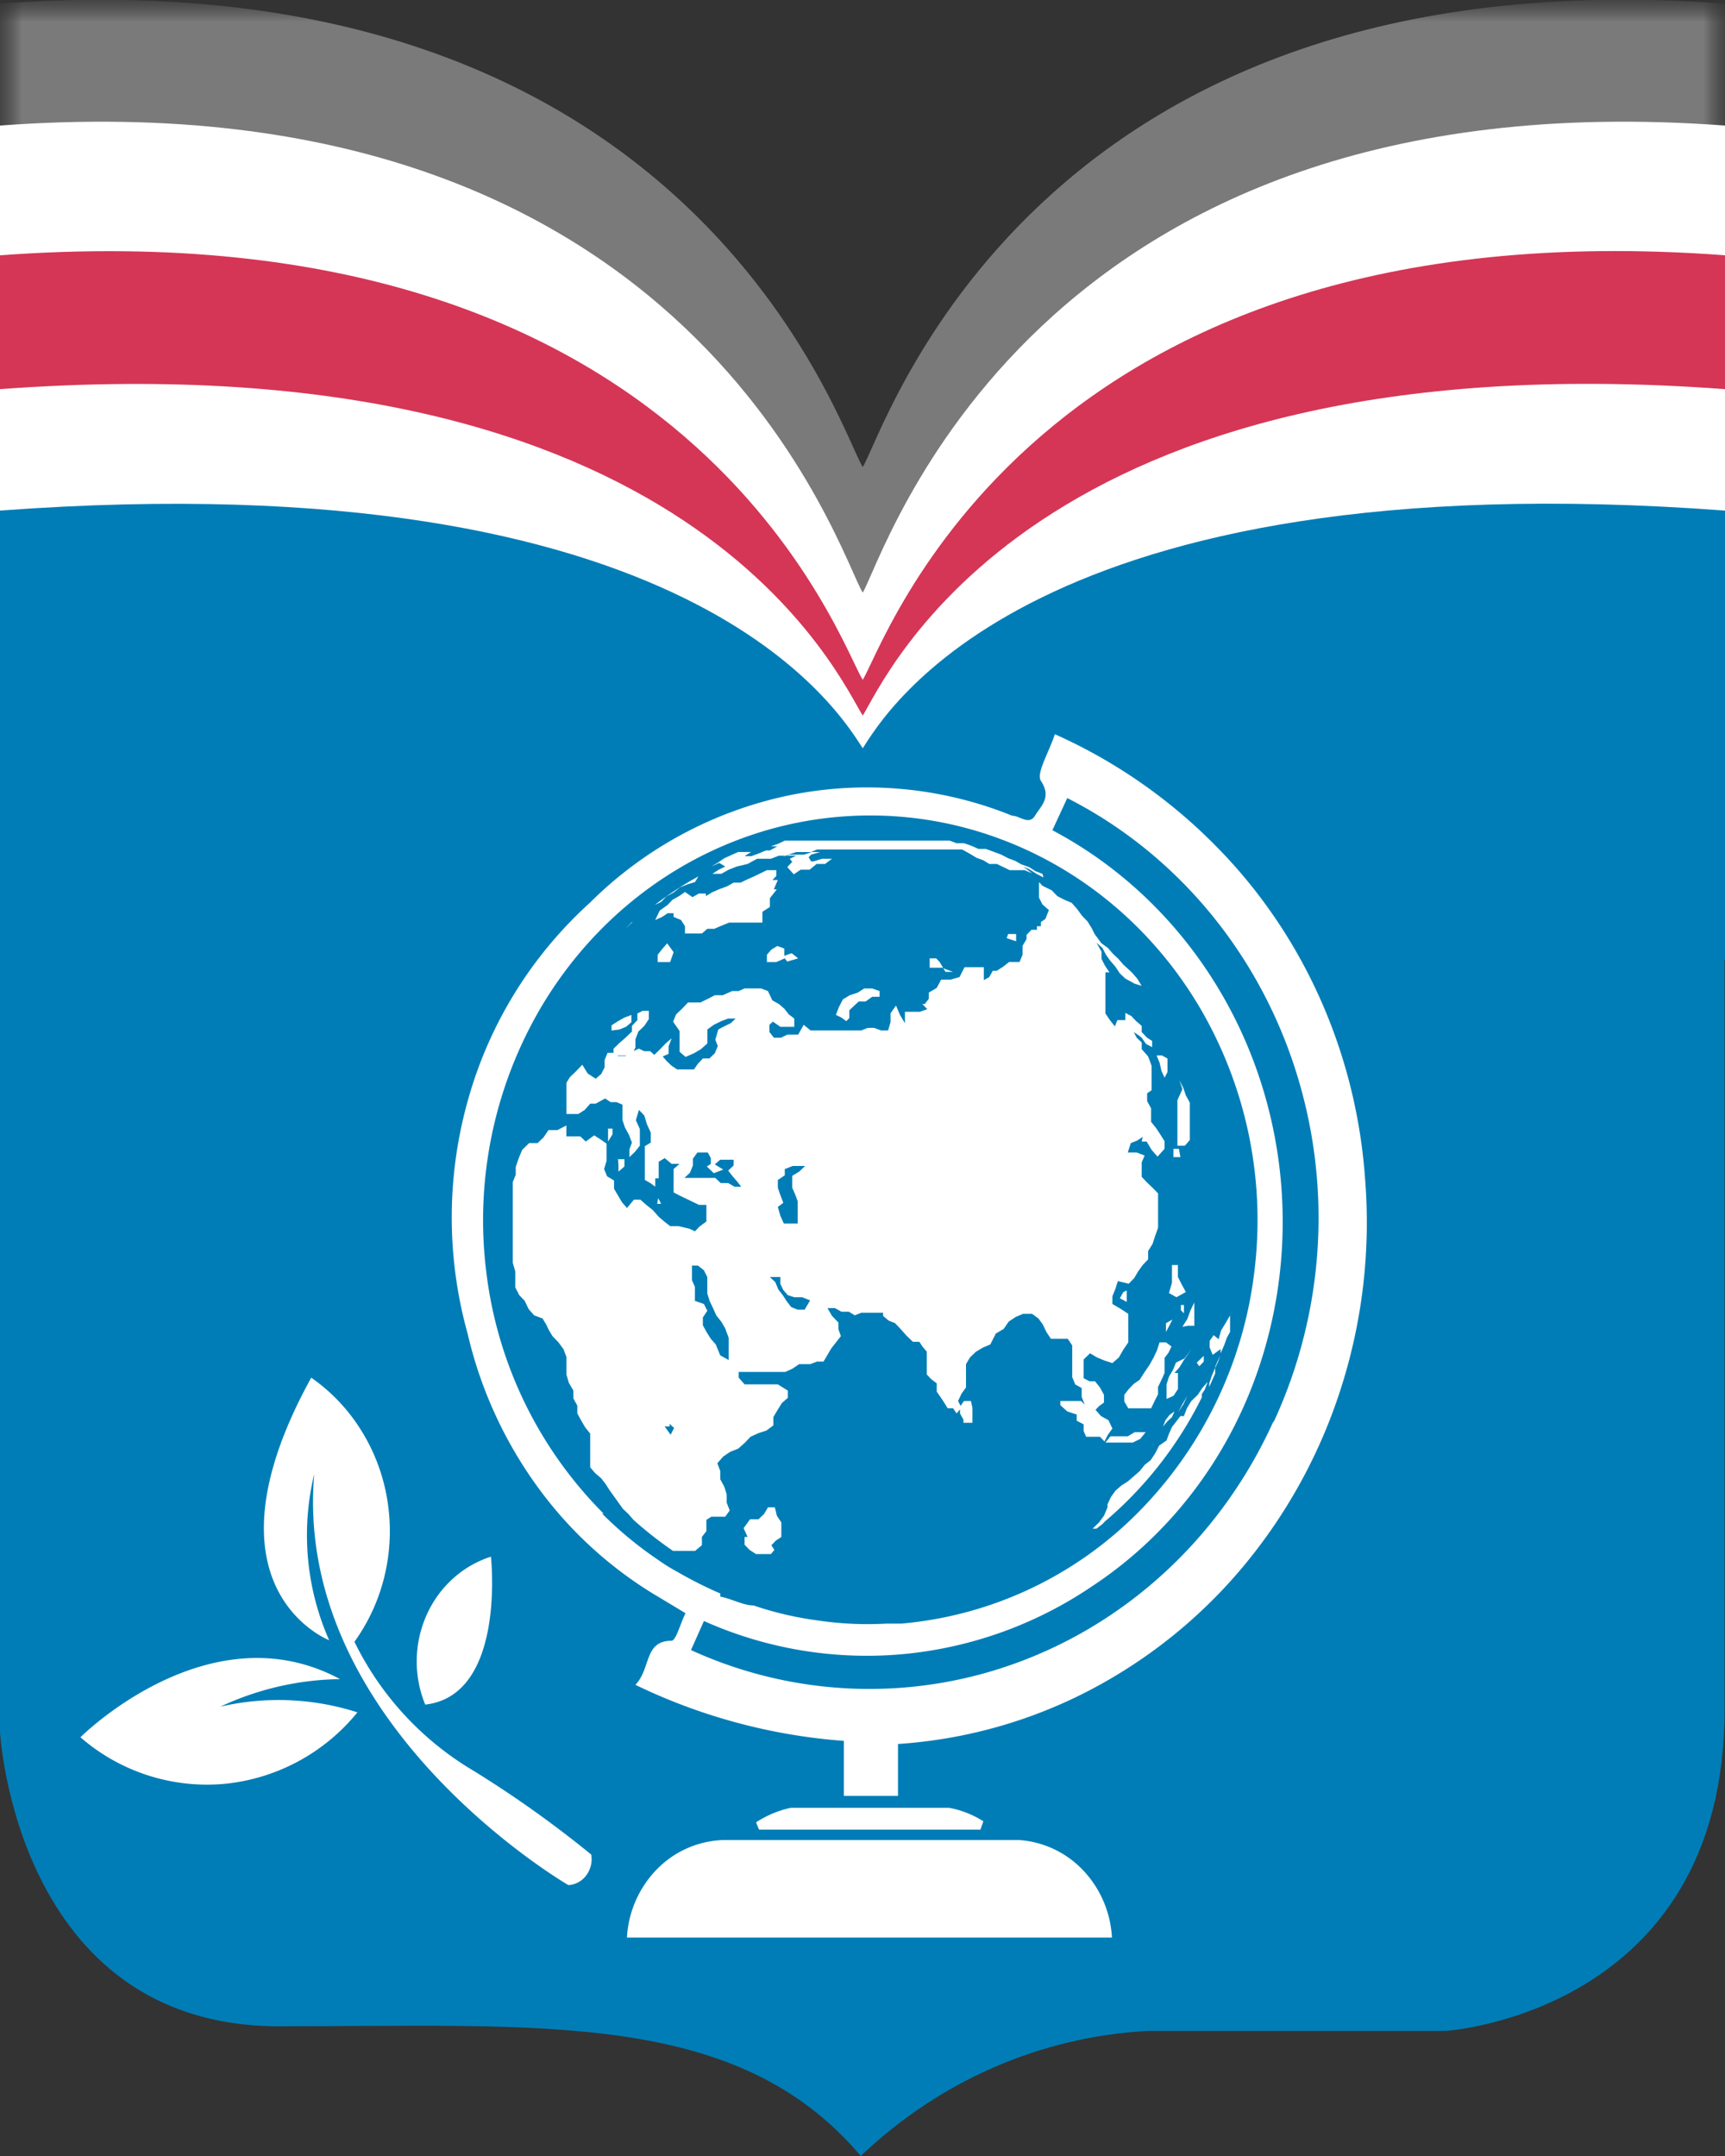 <svg width="40" height="50" fill="none" xmlns="http://www.w3.org/2000/svg"><rect width="100%" height="100%" fill="#333333" stroke="none"/><g clip-path="url(#clip0_208_7398)"><path d="M23.252 21.24h-.092.092zm-6.826-1.396l-.15.072-.15.096h.208l.172-.096.185-.073.241-.072.23-.108h.322l.185-.072h.403l-.15.084v.072l-.115.12.15.17.16-.121h.208l.161-.12h.196l.15-.133h-.22l-.195.072h.092-.15l.058-.337h-.15l.15-.144h.196l.161-.072h-.277.104l-.184.072h-.529l-.173.06.15-.06h2.647-.587 2.003l.173.084.16.108.162.06.138.085h.161l.161.06.15.084h.345l.173.072-.207-.156.16.072.15.097.162.084-.07-.097-.16-.072-.15-.084-.173-.06-.15-.084-.16-.06-.162-.085-.15-.072-.172-.06h-.161l-.161-.072-.184.096h-.173l-.161-.06h-.173l-.173-.06h-2.797l-.172.06h-.506l-.162.072-.161.06h-.161.31l-.172.096h.08-.172l-.173.073-.161.06h-.184l.15-.109-.139.073h-.16l-.162.072-.161.072-.138.096-.127.217.184-.084.127-.049zm1.53-.482h.116l-.115.06v-.06zm1.658-.24h.3-.346.046zm-1.001.072h.495-.207.103-.426.035zm8.932 12.78l.07-.181-.127.144-.104.157-.104.156-.103.157-.07.192h-.08l-.092.133-.103.132-.07.156-.057.157-.173.12-.092.18-.103.145-.139.12-.115.145-.138.12-.138.108-.15.109-.138.12-.103.145-.08.168v.072l-.081.18-.115.17-.15.144.092-.06a.36.36 0 00.127-.109l.069-.06.138-.108a8.953 8.953 0 002.106-2.744v-.084l-.08.108.103-.192zm-9.968 2.731h-.161l-.15.193-.115.12h-.196l-.16.205.103.204h-.115v.18l.115.121.15.096h.345l.08-.096-.069-.108.104-.109.126-.084v-.529l-.057-.193zm10.279-3.417l-.08.168-.07.169-.057.168v.169-.085l.138-.313v-.288l.069-.133v.145zM25.22 33.14l.08-.157.104-.144-.08-.157-.173-.096-.138-.096.08-.084.116-.084v-.181l-.081-.169-.115-.144h-.138l-.127-.084v-.421l.15-.145.16.097.174.072.092-.06.15-.133.103-.18.115-.169v-.662l-.184-.12-.184-.084v-.18l.069-.17.057-.18h.253l.127-.132.08-.156.116-.145.126-.132v-.193l.104-.168.058-.193.069-.18v-.783l-.116-.132-.126-.108-.127-.12v-.169l-.057-.156.057-.169h-.357l.07-.216.15-.06.126-.085.115.072h.115l.115.193.138.156.161-.18v-.18l-.172-.109-.092-.157-.116-.144v-.313l-.046-.18v-.18l.104-.073v-.565l-.08-.23-.116-.156-.08-.156-.08-.145-.07-.132.127.072.092.145.104.144.138.072v-.156l-.116-.096-.08-.145-.08-.144-.127-.108-.115-.133-.139-.06v.168h-.184l-.057.145-.115-.157-.104-.156v-.963h.092l-.103-.156-.081-.157v-.18l-.115-.193.127.109.092.168.103.145.115.132.104.144.126.133.22.12.218.096-.104-.168-.126-.144-.196-.181-.115-.132-.127-.12-.115-.133-.265-.084-.103-.157-.104-.168-.103-.157-.127-.132-.115-.157-.127-.144-.172-.072-.162-.084-.126-.133-.127-.108-.126-.096v.349l.08.168.138.133-.08.204-.092.072v.097h-.092v.084h-.127l-.115.12v.084l-.092.169v.204l-.07.169h-.379l-.138.108-.15.097h-.127l-.08.144-.115.084v-.301h-.45l-.114.24-.207.061h-.22l-.103.193-.184.108v.144l-.104.12.104.121-.161.06h-.357v.253l-.115-.18-.092-.217-.127.18v.205l-.057.192h-.276l-.162-.06h-.15l-.16.06h-.921l-.162-.132-.126.229h-.31l-.15.072h-.162l-.103-.133v-.168l.08-.072.161.108h.38v-.036l-.126-.108-.104-.133-.127-.108-.15-.072-.103-.217-.138-.084h-.323l-.137.06h-.15l-.219.084h-.184l-.161.085-.173.072h-.334l-.138.144-.138.133-.069.168.15.217v.481l.138.12.196-.084.16-.096.15-.145v-.156l.058-.168.15-.109.16-.084.174-.06h.172l-.115.108-.15.072-.138.073-.069.228.058.157-.07.168-.126.108h-.15l-.115.12-.092.133h-.391l-.127-.096-.115-.109-.184-.168.15-.072v-.18l.069-.17-.139.121-.126.133-.138.132-.092-.084h-.265l-.161.072-.15.096h-.172l-.104-.072h-.138l-.07.18v.169l-.08.156-.127.109-.184-.12-.126-.205-.15.156-.15.133-.069.132v.156l-.08.109v.409l.138.06h.138l.15-.084.126-.145h.138l.22-.132.126.096h.138l.138.06v.349l.058.181.092.168.069.18-.058.157v.18l.127-.12.115-.144v.084-.481l-.092-.204.069-.23.127.133.057.193.08.204v.217l-.138.096v.77l.127.072.115.073v-.193h.08v-.385l.139-.084.15.132h.195l-.138.109v.685l.15.06.15.073.149.072.15.084h.172v.397l-.16.12-.104.109-.127-.06-.253-.06h-.207l-.104-.193-.127-.12-.138-.145-.15-.12-.138-.12h-.138l-.172.192-.104-.132-.092-.157-.092-.144v-.193l-.161-.096-.07-.18.058-.193v-.385l-.138-.096-.15-.108-.138-.12-.138-.121-.173-.06h-.138v-.265l-.207.12h-.207l-.115.169-.138.132h-.196l-.161.145-.08.204-.07.205v.18l-.069.169v1.841l.058.192v.373l.092.169.127.144.092.193.126.144.196.073.08.132.07.144.08.133.138.144.115.156.07.18-.104.23v.204l.057.193.104.18v.18l.092.17v.18l.092.168.092.157.115.144v.83l.127.133.138.108.104.144.092.145.103.144.104.145.104.144.115.12.126.133c.292.261.6.503.921.722h.07l.137.06.15.06h.15l.16-.132v-.193l.104-.132v-.265l.127-.072.069-.06h.161l.104-.145-.07-.18v-.193l-.057-.18-.138-.193v-.192l-.092-.12.138-.145.161-.108.184-.073.15-.132.138-.144.184-.085.184-.06.162-.12v-.193l.092-.168.103-.169.139-.108v-.18l-.116-.073h-.852l-.138-.156v-.144h1.082l.162-.073.16-.108h.254l.207-.168h.161l.092-.157.092-.156.116-.145.103-.144-.057-.145v-.156l-.207-.3-.104-.181h.172l.15.084h.161l.15.084h.15l.172.012h.334v.072l.127.109.15.06.103.12.161.169.15.144h.15l.08.12.092.12v.53l.104.109.126.084v.204l.092.133.08.12.081.12.127.073.07.12.126-.132.138-.109.08-.168.104-.145v-.54l.092-.157.138-.132.161-.096.173-.072.127-.253.184-.108.115-.169.161-.108.173-.072h.207l.138.108.115.144.08.169.104.144h.357l.104.145v.745l.069.17.15.083v.205l.069.18-.127-.084h-.461v.096l.162.145.218.072v.145l.162.096v.144l.057.145.15.06h.299zm-10.06-.157l-.139-.204.116.06v-.06l.103.096-.08.108zm1.15-1.84l-.195-.217-.115-.133-.104-.156-.08-.157v-.18l.103-.169-.08-.156-.161-.06v-.169l-.058-.156v-.493h.138l.138.096.08.156v.385l.058.193.081.156.07.169.103.144.103.157.08.216v.518l-.16-.145zm.61-3.912h-.23l-.15-.072h-.172l-.126-.12h-.714l.127-.133.069-.156.057-.157.104-.144h.242l-.012.024v.133l-.092.06.161.156.219-.084-.196-.12.127-.109h.31v.145l-.126.12.104.132.103.12.104.133.092.072zm.933-.264v-.145l.184-.072h.288l-.15.132-.16.085v.288l.068.145v.685h-.322l-.08-.18-.058-.204.127-.097-.07-.18-.057-.169v-.192l.23-.096zm.46 3.104h-.16l-.196.012-.104-.132-.092-.145-.104-.144-.069-.156-.126-.12h.241v.144l.07.156.103.12.092.133h.184l.173.072-.011.06zm4.605-8.52l.219.085v-.193h-.116l-.103.108zm-9.105 4.357h-.104v.3l.104-.168v-.133zm1.036 1.768h.115l-.07-.144-.045.144zm-.956-.89v.156l.139-.132v-.168h-.15v-.12l-.07.071.081.193zm13.468 4.67l.15-.17v-.132l-.115.133-.035.168zm-.483-5.043h-.116v.18h.162l-.046-.18zm-.22 3.333l.174.109.218-.12-.092-.181-.092-.169v-.277h-.15v.41l-.057.228zm0 .782l.081-.156-.15.084v.205l.07-.133zm.346-.493h-.069v.048l.07.06v-.108zm-.103-4.765v.529l-.058.169v.361h.173l.115-.12v-.879l-.092-.157-.07-.168-.08-.18v.06l.07.204-.058.18zm-1.151 7.785h-.426l-.116.157h.634l.172-.084.127-.169h-.253l-.138.096zm-.104-3.345l-.08.157.16.084v-.265l-.08.024zm.886-1.444v.349h.058v-.372l-.058.023zm-4.431 3.971h-.162l-.092.133.023.12.081.144v.073h.207v-.35l-.057-.12zm4.408-7.653l.08.144.058-.12v-.313l-.138-.072h-.034l.069.168-.035.193zm1.6 5.668l-.103.18-.104.169-.058.204-.115-.108-.092.144V31l.07.168.184-.132v.096l.08-.192.07-.18.068-.121v-.469.084zm-.978.24h.15v-.589l-.093.192-.069.193-.115.18.127.024zm-.346 1.998l.058-.132-.127.084-.08.132-.058.145.092-.12.115-.109zm-5.248-10.313h.172l-.23-.084.058.084zm4.846 10.036l.08-.144v-.18l.08-.157.07-.157v-.36l.092-.109.069-.144-.127-.097h-.172l-.058.18-.08.17-.093.168-.15.204-.091.133-.127.108-.115.108-.104.145v.156l.093.157h.529l.104-.18zm-8.587-10.349v-.168l-.173-.036-.138.072-.104.132v.169h.219l.196-.085.057.073.253-.073-.15-.12-.16.036zm-2.256-1.408l-.139.109-.15.084-.114.12-.185.133-.103.204.161-.06.127-.084h.138v.084l.172.06.093.157v.168h.322l.126-.108h.127l.138-.06.207-.085h.806v-.265l.173-.096v-.36l.172-.205h-.069l.092-.217h-.126l.092-.096v-.133h.103-.322l-.15.073-.15.072v.06l-.16.072-.15.072h-.161l-.15.085-.195.072-.162.072-.138.084v-.06h-.16l-.162.072-.104-.024zm-.576 1.288l-.092.144v.169h.288l.08-.217-.103-.18-.173.084zm4.466 1.227h.161l.138-.108h.185v-.096l-.173-.06h-.184l-.104.156-.172.06-.173.096-.092.169-.07.192.127.06.115.085.07-.084v-.169l.126-.12.046-.18zm1.796-.998h-.15v.216h.334l-.08-.132-.104-.084zm-6.204-1.445l.172-.084.15-.12.184-.072.161-.084.092-.133-.173.096c-.29.17-.571.36-.84.566l.15-.072.104-.097zm12.051 10.759l-.195.096-.07.168-.103.157v.505h.161l.104-.156v-.373h-.08l.114-.145.104-.156.092-.18-.127.084zm-13.099-7.666l.15-.06.126-.108v-.169h-.172l-.138.096-.15.085v.132l.184.024zm12.95 8.869l.126-.18.092-.193-.115.192-.103.181zm-12.662-8.82l-.161.096-.139.12-.15.18v.169h.415l.092-.18v-.193l.07-.18.138-.133.103-.169v-.192l-.138.072h-.127v.157l-.126.132.023.12zm0-2.54l-.15.157.161-.157h-.011zm-1.473 22.336S6.4 39.71 6.906 33.935a6.03 6.03 0 00.346 3.85s-3.108-1.202-.415-6.088c0 0 3.454 2.515 1.002 6.113a7.09 7.09 0 002.75 2.996 27.45 27.45 0 012.74 1.938.642.642 0 01-.111.483.569.569 0 01-.418.238" fill="#fff"/><path d="M7.896 39.41a4.542 4.542 0 01-3.101 1.673A4.47 4.47 0 011.462 40s2.993-3.008 6.032-1.312a6.81 6.81 0 00-2.786.638 6.12 6.12 0 013.188.084zm1.577-.132a2.64 2.64 0 01.028-2.07c.143-.323.35-.611.607-.846a2.4 2.4 0 01.885-.514s.357 3.225-1.52 3.43z" fill="#fff"/><path d="M20.006 17.353c-.507-.759-3.89-7.726-20.006-6.523v29.338s.368 6.824 6.47 6.824c6.1 0 10.623-.386 13.49 3.008 1.828-1.744 4.18-2.77 6.653-2.9h6.906s6.47-.41 6.47-7.449v-28.82c-16.116-1.204-19.5 5.764-19.995 6.522" fill="#007DB6"/><g opacity=".5"><mask id="a" style="mask-type:luminance" maskUnits="userSpaceOnUse" x="0" y="0" width="40" height="19"><path d="M40 0H0v18.917h40V0z" fill="#fff"/></mask><g mask="url(#a)"><mask id="b" style="mask-type:luminance" maskUnits="userSpaceOnUse" x="0" y="0" width="40" height="19"><path d="M40 0H0v18.917h40V0z" fill="#fff"/></mask><g mask="url(#b)"><path d="M40 18.917V.084C23.885-1.119 20.5 10.072 20.006 10.83 19.499 10.072 16.116-1.107 0 .084v18.833" fill="#C2C2C2"/></g></g></g><path d="M40 19.254V2.912C23.885 1.71 20.5 12.936 20.006 13.742 19.499 12.985 16.16 1.71 0 2.912v16.342" fill="#fff"/><path d="M40 19.82V5.92c-16.115-1.203-19.5 9.086-19.994 9.844C19.499 15.006 16.116 4.73 0 5.921V19.82" fill="#D53656"/><path d="M40 18.917V9.025c-16.115-1.203-19.5 6.8-19.994 7.57-.507-.77-3.89-8.761-20.006-7.57v9.892" fill="#fff"/><path d="M40 22.25V11.841c-16.115-1.203-19.5 4.754-19.994 5.512-.507-.759-3.89-6.703-20.006-5.512v10.41" fill="#007DB6"/><path d="M23.643 21.492h-.104.104zm-6.826-1.396l-.15.073-.149.096h.207l.173-.096.184-.073.253-.06.219-.12h.322l.184-.072h.403l-.15.072.058.072-.115.12.15.169.16-.108h.208l.161-.133h.196l.161-.12h-.23l-.196.06h.092-.15l-.057-.096.058-.06h-.162l.173-.06h.357-.265.104l-.207.06h-.507l-.172.06.15-.06.183-.06h.346l.138-.06h.345-.058 1.577-.517 2.014l.173.095.16.097.162.06.138.084h.173l.15.072.149.072h.345l.173.073-.207-.157.16.073.15.096.162.084-.023-.084-.161-.06-.15-.097-.173-.06-.15-.084-.16-.06-.162-.084-.195-.073-.162-.06h-.172l-.161-.072-.173-.06h-.173l-.16-.06h-3.824l-.15.072-.172.06h.15l-.173.096h.08-.172l-.172.072-.162.06h-.16l.149-.096h-.299l-.16.072-.162.073-.138.096-.161.096.184-.084.138.084zm3.189-.722h-.265.564-.3zm-.99.073h.483-.207.104-.427.047zm8.92 12.78l.07-.181-.127.144-.104.157-.15.144-.103.169-.069.18h-.08l-.092.12-.104.133-.07.156-.057.157-.172.12-.092.18-.104.157-.138.108-.115.145-.138.12-.139.12-.15.096-.137.12-.104.145-.08.169v.072l-.081.192-.115.157-.15.144h.092l.138-.108.058-.06.138-.12a9.005 9.005 0 002.107-2.756v-.072l-.081.12.15-.229zm-9.968 2.73h-.16l-.093.157-.127.12h-.195l-.15.205.092.205h-.069v.18l.115.12.15.097h.345l.08-.096-.068-.109.103-.108.127-.084v-.337l-.104-.157-.046-.192zm10.28-3.38l-.081.168-.07.168-.057.169v.168-.084l.138-.313v-.156l.058-.133.058-.132-.047.144zM25.61 33.43l.081-.157.104-.144-.092-.193-.173-.096-.127-.144.08-.085.116-.084v-.18l-.092-.169-.115-.144h-.127l-.138-.072v-.434l.15-.144.16.096.174.072.184.06.15-.132.103-.18.115-.169v-.662l-.184-.12-.184-.108v-.18l.069-.17.057-.18.253.06.127-.132.092-.156.104-.145.126-.132v-.193l.104-.168.058-.18.069-.193v-.795l-.116-.12-.126-.12-.138-.145v-.336l.069-.157-.184-.072h-.207l.069-.217.15-.06.126-.084-.023.108h.115l.115.193.138.156.161-.18v-.18l-.092-.145-.103-.157-.116-.144v-.313l-.092-.169v-.18l.104-.072v-.565l-.08-.217-.15-.169v-.156l-.115-.109-.07-.132.127.084.058.048.103.145.139.072v-.144l-.116-.073-.126-.132v-.144l-.127-.109-.115-.12-.138-.072v.168h-.184l-.058.145-.115-.145-.104-.156v-.952h.093l-.104-.156-.08-.157v-.168l-.116-.205.138.12.081.157.104.144.115.133.103.156.127.12.219.12.16.049-.103-.168-.126-.145-.196-.18-.115-.133-.127-.12-.115-.132-.15-.109-.16-.216-.058-.12-.104-.17-.127-.131-.115-.157-.126-.144-.173-.073-.161-.084-.127-.132-.218-.108-.08-.085v.361l.08.157.15.132-.081.205-.104.072v.096h-.092v.084h-.127l-.115.12v.097l-.092.156v.205l-.069.169H23.4l-.138.108-.15.096h-.091l-.081.145-.127.072v-.301h-.447l-.116.229-.207.06h-.219l-.103.192-.184.108v.145l-.092.12h-.058l.115.12-.172.06h-.346v.266l-.115-.193-.092-.217-.127.18v.205l-.057.193h-.161l-.162-.06h-.15l-.149.06h-1.174l-.161-.132-.127.228h-.252l-.15.072h-.162l-.103-.132v-.168l.08-.073.173.12h.323v-.192l-.127-.096-.104-.133-.127-.108-.15-.084-.103-.217-.161-.06h-.38l-.138.06h-.15l-.218.097h-.184l-.162.084-.172.084h-.288l-.138.145-.138.132-.07.168.15.217v.481l.138.12.196-.084.161-.096.15-.132v-.325l.15-.108.172-.085.161-.06h.173l-.115.108-.15.073-.138.072-.069.24.058.145-.07.168-.126.12h-.15l-.115.121-.092.133h-.391l-.127-.085-.115-.108-.092-.108.138-.06v-.181l.07-.18-.14.12-.126.132-.138.133-.092-.085h-.138l-.127-.06-.16.072-.15.097h-.173l-.104-.073h-.138l-.069.169v.168l-.08.157-.127.108-.184-.12-.127-.205-.15.157-.138.132-.08.132v.722h.276l.15-.096.126-.144h.127l.219-.12.126.084h.138l.139.06v.36l.057.17.092.168.07.18-.058.157v.18l.126-.12.115-.145v.085-.47l-.092-.204.07-.24.126.131.057.193.093.205v.228l-.138.084v.782l.126.073.115.084v-.193h.08v-.384l.139-.085.161.133h.184l-.138.12v.542l.138.073.15.072.15.072.15.072h.172v.385l-.161.12-.104.109-.126-.06-.254-.06h-.195l-.139-.109-.126-.108-.138-.156-.15-.12-.138-.121h-.15l-.16.193-.116-.133-.092-.156-.092-.157v-.192l-.161-.097-.07-.168.058-.193v-.397l-.138-.096-.15-.096-.195.144-.127-.12h-.323V26.1l-.206.108h-.208l-.115.169-.138.132h-.195l-.162.157-.08.192-.07.205v.18l-.068.169v1.877l.057.193v.373l.092.18.127.133.092.192.127.144.195.073.08.132.07.144.08.133.139.144.115.157.069.18v.409l.057.193.104.18v.18l.092.17v.18l.092.168.092.157.115.144v.782l.115.133.139.12.103.132.092.145.104.144.103.145.104.144.127.12.115.133c.291.261.599.502.92.722h.508l.16-.133v-.192l.104-.133v-.264l.115-.072h.322l.104-.145-.07-.18v-.193l-.057-.18-.092-.169v-.193l-.069-.18.138-.156.161-.109.184-.072.15-.132.138-.145.184-.084.185-.06.16-.12v-.193l.093-.156.104-.169.138-.12v-.169l-.116-.072-.115-.072h-.771l-.138-.157v-.132h1.082l.161-.072.161-.108h.254l.16-.06h.15l.093-.157.092-.156.115-.145.103-.132-.057-.157v-.156l-.15-.157-.104-.18h.173l.15.084h.172l.139.084.15-.06h.505v.072l.127.109.15.06.115.12.15.169.15.144h.149l.08.12.093.109v.529l.103.109.127.096v.192l.092.133.08.12.081.133h.127l.08.12.115-.133-.08-.156.08-.169.104-.144v-.54l.092-.157.138-.132.161-.096.173-.073.127-.252.184-.109.115-.168.161-.108.173-.073h.207l.15.109.103.144.08.168.104.157h.392l.103.156v.734l.07.169.149.084v.205l.07.18-.082-.084h-.483v.096l.161.145.219.072v.144l.161.084v.157l.058.132h.322l.104.109zm-10.06-.157l-.138-.192h.115v-.06l.104.096-.08.156zm1.151-1.841l-.104-.253-.115-.132-.092-.145-.092-.168v-.18l.104-.157-.08-.156-.208-.072v-.325l-.069-.157v-.337h.138l.138.108.08.157V30l.058.18.081.169.069.156.115.145.092.156.08.217v.517l-.195-.108zm.564-3.91h-.23l-.15-.085h-.172l-.127-.12h-.714l.127-.12.069-.17v-.156l.104-.144h.241l.07.132v.133l-.093.06.162.156.218-.084-.195-.12.126-.109h.311v.133l-.127.12.104.132.104.12.103.133.07-.012zm.933-.266v-.144l.184-.072h.288l-.139.132-.16.096v.277l.068.157.058.156v.517h-.321l-.081-.18-.058-.205.127-.096-.07-.18-.057-.169v-.18l.162-.109zm.46 3.117h-.161l-.15-.06-.103-.133-.093-.144-.103-.132-.07-.169-.126-.12h.242v.156l.069.145.104.12.15.048h.183l.185.073-.127.216zm4.685-8.616l.219.072v-.168h-.185l-.034.096zm-9.14 4.416H14.1v.301l.103-.168v-.133zm1.036 1.745h.092l-.069-.132-.023.132zm-.898-.89v.144l.139-.12v-.169h-.15v-.12.108l.011.157zm13.468 4.657l.104-.109v-.132l-.162.157.058.084zm-.472-5.042h-.127v.192h.162l-.035-.192zm-.23 3.345l.173.096.218-.12-.092-.169-.092-.18v-.277h-.138v.409l-.07.241zm0 .77l.08-.156-.15.084v.204l.07-.132zm.345-.493h-.069v.12l.07.072v-.192zm-.15-4.753v1.058h.173l.115-.132v-.867l-.092-.168-.057-.168-.092-.18.069.204-.115.253zm-1.15 7.797h-.403l-.116.145h.635l.172-.084.127-.157h-.253l-.162.096zm-.104-3.345l-.08.144.16.085v-.265l-.08.036zm.886-1.456v.348-.384.036zm-4.42 3.983h-.161l-.092.132v.157l.08.144v.072h.208v-.348l-.035-.157zm4.42-7.653l.07.156.068-.132v-.313l-.126-.072h-.127l.07.168.045.193zm1.589 5.667l-.104.18-.104.17-.057.204-.115-.096-.092.132v.157l.069.168.184-.132v.096l.08-.18.07-.193.069-.12v-.41.024zm-.979.241h.15v-.541l-.092.192-.07.193-.114.18.126-.024zm-.368 2.118l.058-.132-.116.084-.092.12-.057.145.103-.12.104-.097zm-5.249-10.325h.173l-.23-.084.057.084zm4.846 9.952l.08-.156v-.169l.081-.168.07-.157v-.349l.091-.12.07-.145-.127-.096h-.15l-.057.18-.08.17-.093.168-.138.204-.092.145-.138.096-.116.12-.103.133v.156l.092.157h.53l.081-.169zm-8.587-10.325v-.168l-.161-.06-.138.084-.104.12v.169h.219l.195-.085.058.073.253-.073-.15-.12-.172.06zm-2.302-1.48l-.138.096-.15.084-.115.12-.184.133-.104.217.161-.072.127-.085h.138v.085l.173.072.092.144v.169h.391l.127-.109h.161l.138-.06.207-.084h.772v-.252l.172-.11v-.204l.161-.204h-.069l.092-.217h-.126l.092-.096v-.133h.104-.322l-.15.073-.15.072-.161.072-.15.072h-.161l-.15.085-.195.072-.162.072-.138.084v-.06h-.16l-.15.084-.173-.12zm-.53 1.324l-.103.132v.169h.289l.08-.23-.15-.204-.115.133zm4.559 1.215h.16l.15-.108h.173v-.133l-.173-.06h-.184l-.15.096-.184.06-.16.097-.093.18-.069.18.127.061.115.084.069-.072v-.18l.127-.12.092-.085zm1.795-.999h-.15v.217h.311l-.08-.133-.08-.084zm6.17 8.905v-.144.301-.157zM15.447 20.794l.173-.096.15-.12.184-.073.161-.048.08-.132-.172.096c-.291.17-.572.36-.84.566l.15-.072.114-.12zm12.018 10.71l-.196.096-.069.169-.092.156-.058.18v.338l.162-.072.103-.157v-.373h-.08l.115-.132.103-.169.173-.252-.161.216zm-13.1-7.63l.15-.06.127-.108v-.168l-.161.06-.15.084-.15.097v.12l.184-.024zm12.95 8.882l.127-.193.092-.192-.115.192-.104.193zm-12.662-8.833l-.15.144-.138.12-.138.133v.157h.415l.092-.181v-.192l.069-.181.138-.132.104-.157v-.192h-.139l-.126.06v.156l-.127.133v.132zm0-2.54l-.15.157.162-.156h-.012zM13.18 43.718s-6.389-3.706-5.894-9.53a6.03 6.03 0 00.346 3.85s-3.108-1.203-.415-6.088c.464.322.86.74 1.162 1.228.304.487.509 1.035.602 1.608a4.461 4.461 0 01-.056 1.727 4.36 4.36 0 01-.706 1.562 7.089 7.089 0 002.75 2.984 25.598 25.598 0 012.74 1.95.627.627 0 01-.112.479.558.558 0 01-.417.23z" fill="#fff"/><path d="M8.288 39.711a4.54 4.54 0 01-3.099 1.66 4.471 4.471 0 01-3.324-1.082s2.981-2.985 6.02-1.348a6.733 6.733 0 00-2.774.638 6.001 6.001 0 013.177.132zm1.577-.168a2.639 2.639 0 01.022-2.077c.143-.325.35-.615.609-.85a2.4 2.4 0 01.888-.515s.357 3.213-1.52 3.43m21.791-12.178c-.204-2.932-1.433-5.683-3.454-7.726a12.256 12.256 0 00-3.74-2.6c-.15.446-.438.915-.323 1.084.253.385 0 .577-.138.806-.138.229-.357 0-.53 0a8.966 8.966 0 00-5.177-.471 9.213 9.213 0 00-4.618 2.493 9.68 9.68 0 00-2.82 4.559 10.046 10.046 0 00-.012 5.429 9.82 9.82 0 001.617 3.548 9.342 9.342 0 002.838 2.577l.598.36c-.126.253-.218.627-.322.639-.645 0-.472.637-.84 1.022a13.338 13.338 0 004.834 1.3v1.276h1.255v-1.204a11.2 11.2 0 004.425-1.236 11.674 11.674 0 003.622-2.931 12.273 12.273 0 002.252-4.17c.479-1.532.66-3.149.533-4.755zm-17.658 7.75a9.542 9.542 0 01-2.718-5.583 9.737 9.737 0 011.247-6.126c1.074-1.833 2.717-3.225 4.655-3.943a8.611 8.611 0 015.991-.003c1.939.715 3.584 2.105 4.66 3.937a9.736 9.736 0 011.252 6.125 9.542 9.542 0 01-2.712 5.585 8.803 8.803 0 01-5.468 2.558h-.346a7.81 7.81 0 01-1.588-.072 7.755 7.755 0 01-1.497-.349c-.241 0-.506-.156-.77-.204v-.073a9.41 9.41 0 01-.98-.493 4.174 4.174 0 01-.448-.277 8.731 8.731 0 01-1.313-1.083m15.552-2.106c-1.156 2.536-3.21 4.504-5.726 5.487a9.944 9.944 0 01-7.765-.216l.3-.674a9.249 9.249 0 004.596.77 9.35 9.35 0 004.405-1.576c1.77-1.166 3.118-2.915 3.833-4.97.814-2.34.78-4.91-.096-7.225-.877-2.315-2.534-4.214-4.658-5.338l.345-.746c2.465 1.253 4.354 3.477 5.253 6.184a11.28 11.28 0 01-.453 8.256m-5.939 9.724h-6.826a2.252 2.252 0 00-1.545.673 2.455 2.455 0 00-.7 1.589h11.246a2.457 2.457 0 00-.674-1.566 2.257 2.257 0 00-1.501-.697zm-.806-.434a2.24 2.24 0 00-.794-.313h-3.672a2.403 2.403 0 00-.806.337l.07.169h5.133l.069-.193z" fill="#fff"/></g><defs><clipPath id="clip0_208_7398"><path fill="#fff" d="M0 0h40v50H0z"/></clipPath></defs></svg>